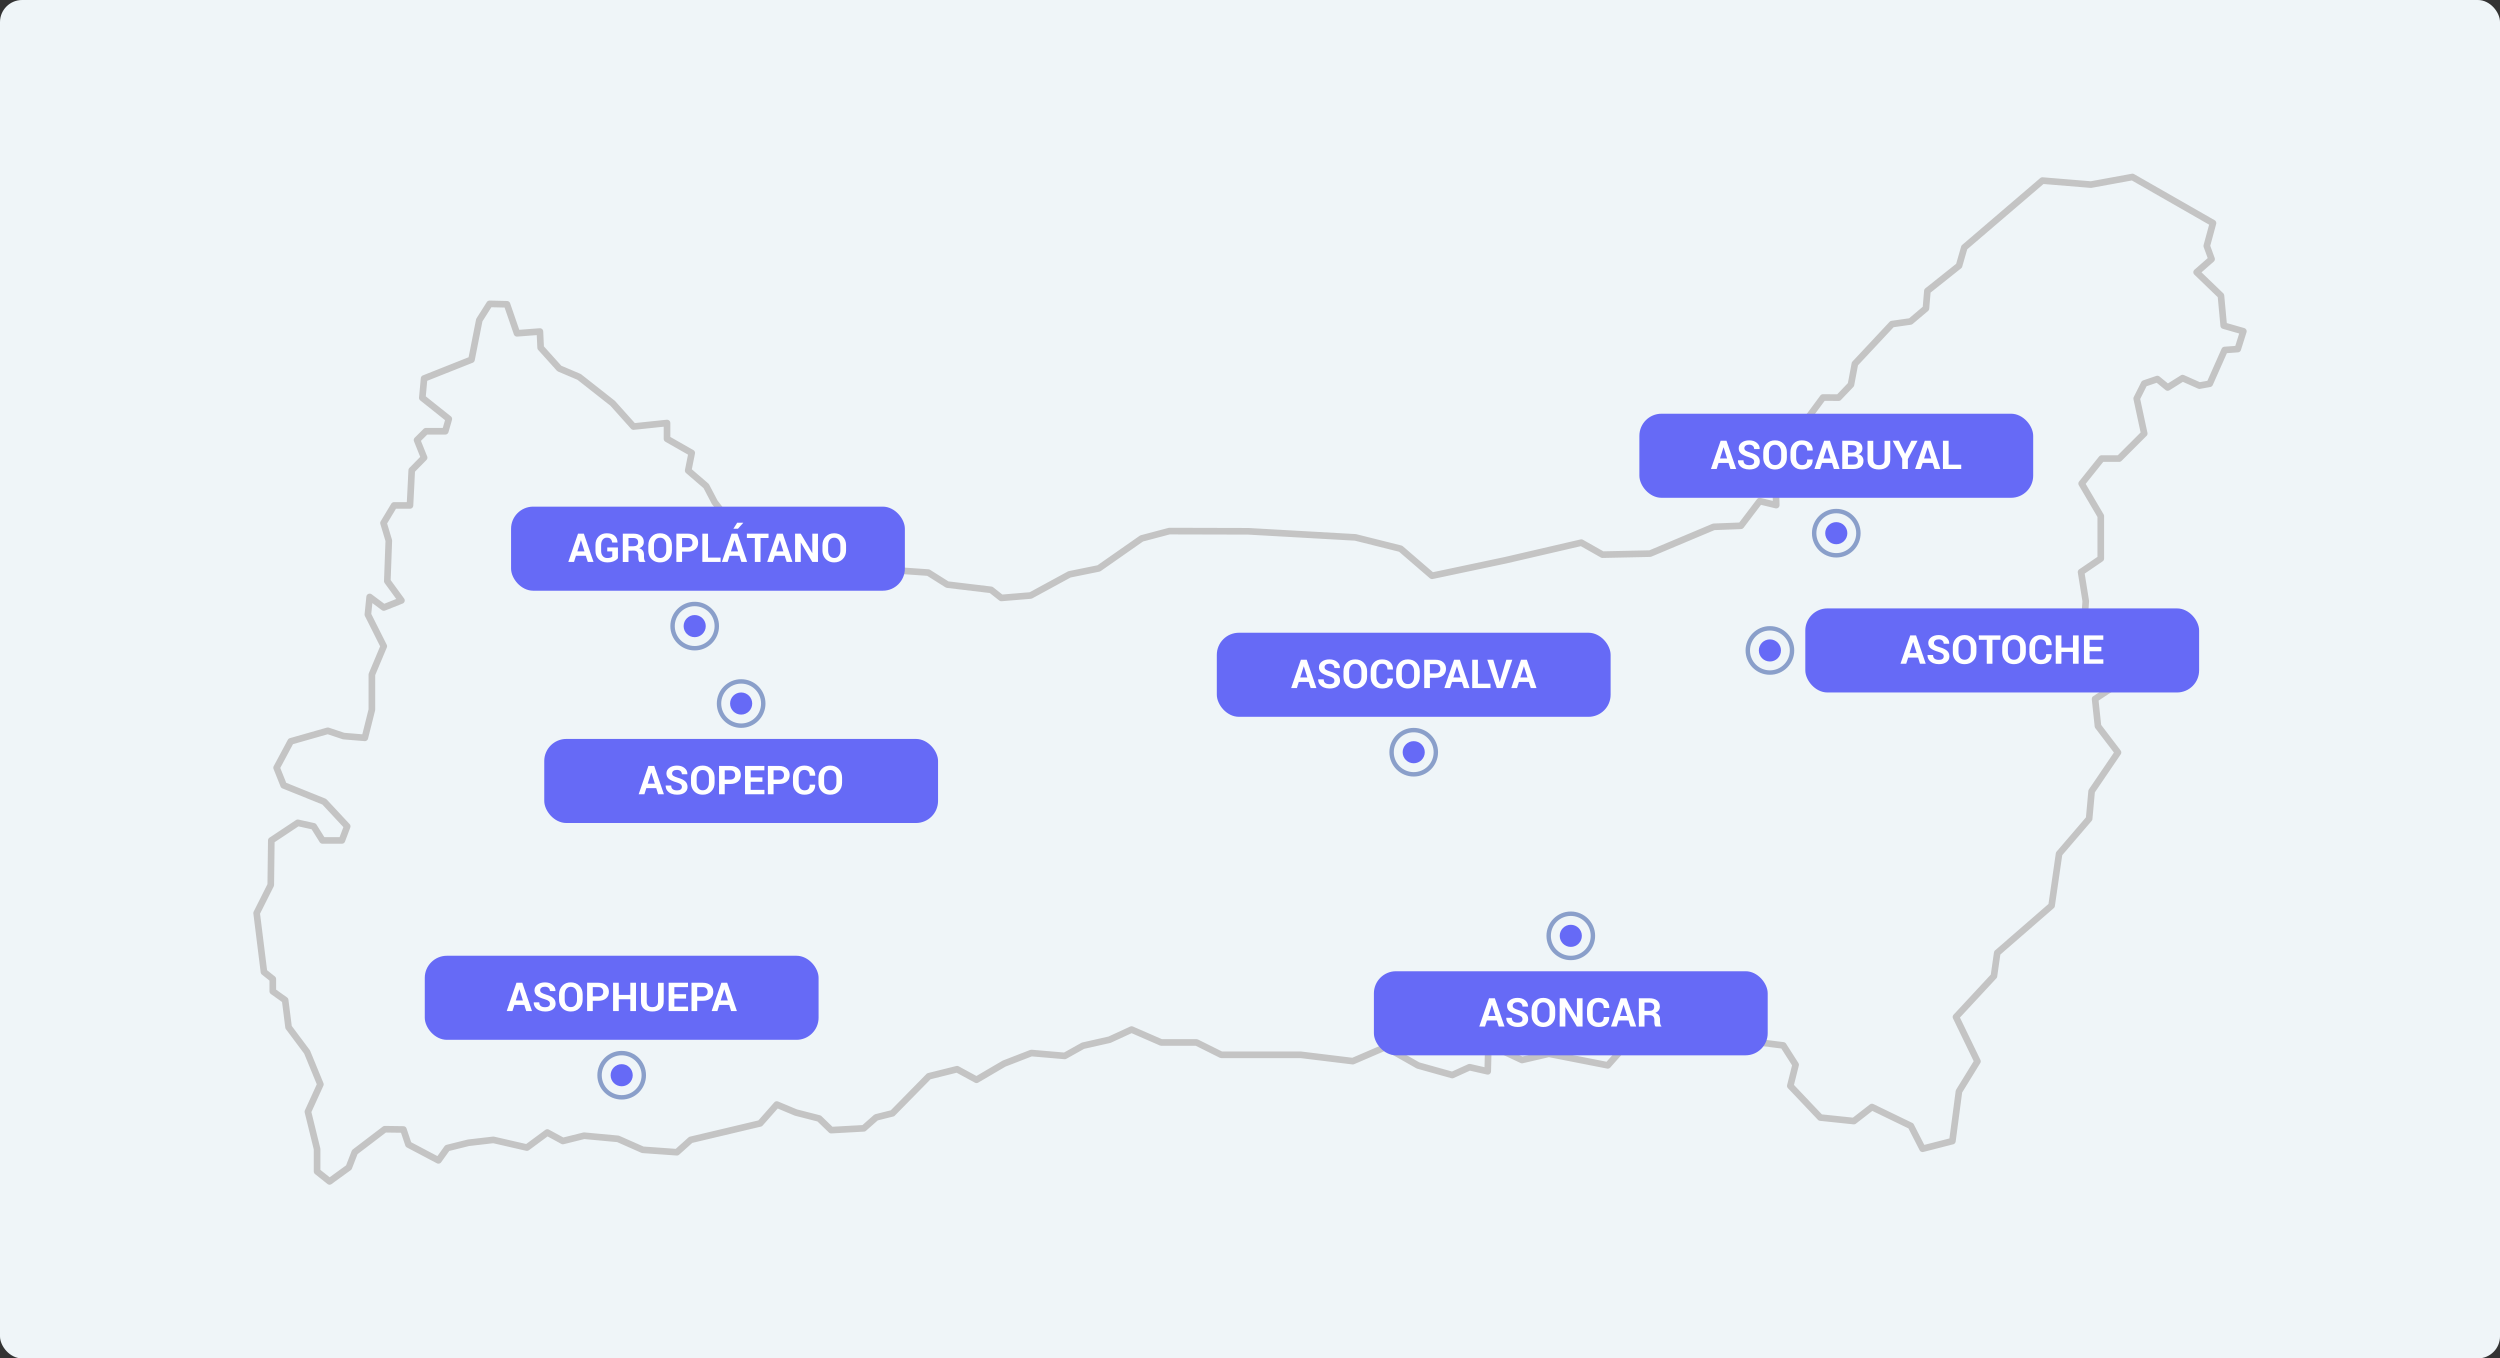 <svg width="1130" height="614" viewBox="0 0 1130 614" fill="none" xmlns="http://www.w3.org/2000/svg">
<rect x="0" y="0" width="1130" height="614" fill="#333333" stroke="none"/>
<rect width="1130" height="614" rx="10" fill="#EFF5F8"/>
<path d="M882.48 515.777L885.45 493.308L893.807 479.735L884.102 459.673L901.253 441.189L902.752 430.702L927.315 409.358L930.709 385.902L944.288 370.072L945.417 357.637L957.332 340.107L948.284 328.234L946.977 315.923L955.019 310.58L957.736 297L941.974 283.351L942.761 271.712L940.647 258.571L949.551 252.488V233.27L940.907 218.572L949.954 207.269H957.873L969.186 195.966L965.791 180.136L969.186 173.353L975.133 171.329L979.78 175.143L986.542 170.911L994.146 174.299L998.793 173.449L1005.55 158.202L1011.47 157.777L1014 149.732L1005.12 147.187L1003.86 133.634L992.873 123.045L999.635 117.119L997.465 111.166L1000.27 100.83L963.875 80L945.095 83.436L923.16 81.626L887.873 111.838L885.491 120.109L871.181 131.501L870.517 139.409L863.556 145.294L855.179 146.488L838.412 164.423L836.632 173.874L831.055 179.724L824.005 179.67L817.278 188.757L815.471 195.65L806.02 202.022L802.488 214.635L802.864 228.318L795.37 226.5L786.904 237.652L774.599 238.126L745.834 250.231L724.344 250.704L714.762 245.279L680.461 253.235L647.274 260.252L633.087 248.023L612.644 242.899L564.251 240.149L528.546 240.053L516.014 243.373L496.653 256.911L483.403 259.607L465.848 269.161L452.599 270.265L447.965 266.61L428.186 264.236L419.577 258.811L408.407 258.029L387.198 259.298L377.295 250.073L371.71 251.665L366.125 257.234L359.74 250.869H351.76L346.408 243.736L333.227 240.307L323.036 227.008L319.19 219.683L311.066 212.687L312.661 204.731L301.491 198.366V191.206L286.332 192.797L276.922 182.283L261.762 170.356L252.817 166.556L244.372 157.16L244.043 149.855L233.675 150.651L229.151 137.544L221.294 137.352L216.64 144.704L213.115 162.564L191.694 171.069L190.893 179.82L202.863 189.361L201.269 194.93H192.495L188.505 198.908L191.694 206.864L186.109 212.55L185.309 228.455H178.129L173.345 236.411L175.741 244.367L175.063 262.659L181.449 271.411L173.469 274.593L167.083 269.819L166.282 277.775L173.462 292.089L168.089 304.874V320.779L164.9 333.502L155.325 332.706L148.167 330.319L131.413 335.093L125.027 347.02L128.216 354.976L146.565 362.377L156.934 373.508L154.538 379.873H145.771L141.781 373.508L134.602 371.917L122.632 379.873L122.385 399.996L116 412.719L119.312 439.33L123.302 442.513V448.082L128.887 452.06L130.434 464.296L138.804 475.51L144.813 490.132L139.174 502.505L143.321 519.377V529.501L148.96 534L157.659 527.697L160.362 520.742L173.927 510.406L182.338 510.53L184.61 517.327L198.175 524.487L202.165 518.918L211.74 516.531L223.012 515.221L238.164 518.705L247.383 511.895L254.426 515.729L264 513.342L279.337 514.768L290.507 519.707L305.967 520.811L312.195 515.221L343.588 507.773L351.103 499.254L359.733 502.862L370.259 505.557L375.7 510.818L390.435 509.995L396.02 505.057L403.397 503.212L419.843 486.47L432.607 483.287L441.381 488.061L449.683 483.184L453.878 480.736L466.177 475.969L481.268 477.272L489.508 472.663L501.512 469.947L511.477 465.359L524.877 471.196H540.831L552 476.765H587.903L611.474 479.639L626.291 473.253L640.964 481.593L656.425 485.914L664.241 482.368L672.453 484.241L672.748 472.005L687.948 479.131L700.089 476.312L726.719 481.538L737.539 469.344L750.31 455.64L761.554 459.584L769.24 466.587L793.269 470.935L806.033 472.526L811.618 481.278L809.223 490.818L822.787 505.132L837.947 506.723L846.118 500.379L863.707 508.897L869.004 519.233L882.48 515.777Z" stroke="#C4C4C4" stroke-width="3" stroke-linejoin="round"/>
<circle cx="314" cy="283" r="5" fill="#666AF6"/>
<circle cx="314" cy="283" r="10" stroke="#8A9FCA" stroke-width="2"/>
<circle cx="335" cy="318" r="5" fill="#666AF6"/>
<circle cx="335" cy="318" r="10" stroke="#8A9FCA" stroke-width="2"/>
<circle cx="281" cy="486" r="5" fill="#666AF6"/>
<circle cx="281" cy="486" r="10" stroke="#8A9FCA" stroke-width="2"/>
<circle cx="830" cy="241" r="5" fill="#666AF6"/>
<circle cx="830" cy="241" r="10" stroke="#8A9FCA" stroke-width="2"/>
<circle cx="800" cy="294" r="5" fill="#666AF6"/>
<circle cx="800" cy="294" r="10" stroke="#8A9FCA" stroke-width="2"/>
<circle cx="710" cy="423" r="5" fill="#666AF6"/>
<circle cx="710" cy="423" r="10" stroke="#8A9FCA" stroke-width="2"/>
<circle cx="639" cy="340" r="5" fill="#666AF6"/>
<circle cx="639" cy="340" r="10" stroke="#8A9FCA" stroke-width="2"/>
<rect x="231" y="229" width="178" height="38" rx="10" fill="#666AF6"/>
<path d="M265.684 254L264.814 251.236H260.322L259.453 254H256.865L261.27 241.207H263.896L268.281 254H265.684ZM262.549 244.195L260.957 249.225H264.189L262.607 244.195H262.549ZM279.307 247.447V252.271C278.877 252.831 278.252 253.294 277.432 253.658C276.611 254.023 275.625 254.205 274.473 254.205C272.897 254.205 271.615 253.72 270.625 252.75C269.642 251.78 269.15 250.517 269.15 248.961V246.285C269.15 244.729 269.626 243.466 270.576 242.496C271.527 241.526 272.76 241.041 274.277 241.041C275.801 241.041 276.982 241.412 277.822 242.154C278.662 242.896 279.092 243.902 279.111 245.172L279.092 245.221H276.68C276.621 244.524 276.396 243.984 276.006 243.6C275.615 243.209 275.042 243.014 274.287 243.014C273.532 243.014 272.913 243.316 272.432 243.922C271.95 244.521 271.709 245.302 271.709 246.266V248.961C271.709 249.944 271.956 250.735 272.451 251.334C272.952 251.933 273.626 252.232 274.473 252.232C275.547 252.232 276.302 252.021 276.738 251.598V249.225H274.473V247.447H279.307ZM284.072 254.01H281.504V241.217H286.338C287.803 241.217 288.945 241.549 289.766 242.213C290.586 242.877 290.996 243.805 290.996 244.996C290.996 246.292 290.316 247.239 288.955 247.838C290.374 248.261 291.084 249.277 291.084 250.885V251.832C291.084 252.242 291.136 252.633 291.24 253.004C291.344 253.368 291.504 253.639 291.719 253.814V254H289.072C288.701 253.701 288.516 252.971 288.516 251.812V250.904C288.516 250.266 288.34 249.771 287.988 249.42C287.643 249.062 287.152 248.883 286.514 248.883L284.072 248.893V254.01ZM284.072 243.18V246.91H286.289C287.721 246.91 288.438 246.305 288.438 245.094C288.438 244.495 288.258 244.026 287.9 243.688C287.542 243.349 287.021 243.18 286.338 243.18H284.072ZM301.152 248.775V246.451C301.152 245.436 300.902 244.615 300.4 243.99C299.899 243.359 299.215 243.043 298.35 243.043C297.484 243.043 296.807 243.355 296.318 243.98C295.837 244.599 295.596 245.423 295.596 246.451V248.775C295.596 249.811 295.84 250.644 296.328 251.275C296.823 251.9 297.5 252.213 298.359 252.213C299.225 252.213 299.906 251.9 300.4 251.275C300.902 250.644 301.152 249.811 301.152 248.775ZM303.711 246.471V248.775C303.711 250.364 303.213 251.666 302.217 252.682C301.227 253.697 299.938 254.205 298.35 254.205C297.308 254.205 296.383 253.974 295.576 253.512C294.769 253.043 294.144 252.398 293.701 251.578C293.258 250.751 293.037 249.817 293.037 248.775V246.471C293.037 244.889 293.529 243.59 294.512 242.574C295.495 241.552 296.774 241.041 298.35 241.041C299.932 241.041 301.221 241.552 302.217 242.574C303.213 243.59 303.711 244.889 303.711 246.471ZM308.291 243.18V247.379H310.82C311.523 247.379 312.064 247.19 312.441 246.812C312.819 246.435 313.008 245.93 313.008 245.299C313.008 244.661 312.819 244.15 312.441 243.766C312.064 243.375 311.523 243.18 310.82 243.18H308.291ZM310.82 249.361H308.291V254H305.723V241.207H310.82C312.285 241.207 313.441 241.578 314.287 242.32C315.14 243.056 315.566 244.046 315.566 245.289C315.566 246.526 315.143 247.516 314.297 248.258C313.451 248.993 312.292 249.361 310.82 249.361ZM320.029 241.207V252.027H325.723V254H317.461V241.207H320.029ZM335.107 254L334.238 251.236H329.746L328.877 254H326.289L330.693 241.207H333.32L337.705 254H335.107ZM331.973 244.195L330.381 249.225H333.613L332.031 244.195H331.973ZM331.484 239L333.213 236.275H335.986L333.545 239H331.484ZM347.383 241.207V243.18H343.76V254H341.191V243.18H337.588V241.207H347.383ZM355.586 254L354.717 251.236H350.225L349.355 254H346.768L351.172 241.207H353.799L358.184 254H355.586ZM352.451 244.195L350.859 249.225H354.092L352.51 244.195H352.451ZM369.727 241.207V254H367.168L362.002 245.25L361.943 245.26V254H359.375V241.207H361.943L367.109 249.938L367.168 249.928V241.207H369.727ZM379.863 248.775V246.451C379.863 245.436 379.613 244.615 379.111 243.99C378.61 243.359 377.926 243.043 377.061 243.043C376.195 243.043 375.518 243.355 375.029 243.98C374.548 244.599 374.307 245.423 374.307 246.451V248.775C374.307 249.811 374.551 250.644 375.039 251.275C375.534 251.9 376.211 252.213 377.07 252.213C377.936 252.213 378.617 251.9 379.111 251.275C379.613 250.644 379.863 249.811 379.863 248.775ZM382.422 246.471V248.775C382.422 250.364 381.924 251.666 380.928 252.682C379.938 253.697 378.649 254.205 377.061 254.205C376.019 254.205 375.094 253.974 374.287 253.512C373.48 253.043 372.855 252.398 372.412 251.578C371.969 250.751 371.748 249.817 371.748 248.775V246.471C371.748 244.889 372.24 243.59 373.223 242.574C374.206 241.552 375.485 241.041 377.061 241.041C378.643 241.041 379.932 241.552 380.928 242.574C381.924 243.59 382.422 244.889 382.422 246.471Z" fill="white"/>
<rect x="192" y="432" width="178" height="38" rx="10" fill="#666AF6"/>
<path d="M237.855 457L236.986 454.236H232.494L231.625 457H229.037L233.441 444.207H236.068L240.453 457H237.855ZM234.721 447.195L233.129 452.225H236.361L234.779 447.195H234.721ZM246.4 455.262H246.42C247.11 455.262 247.641 455.122 248.012 454.842C248.389 454.555 248.578 454.168 248.578 453.68C248.578 453.185 248.406 452.791 248.061 452.498C247.722 452.199 247.11 451.915 246.225 451.648C244.617 451.186 243.441 450.652 242.699 450.047C241.964 449.435 241.596 448.615 241.596 447.586C241.596 446.551 242.042 445.701 242.934 445.037C243.826 444.373 244.968 444.041 246.361 444.041C247.761 444.041 248.904 444.412 249.789 445.154C250.674 445.89 251.101 446.814 251.068 447.928L251.059 447.977H248.568C248.568 447.371 248.367 446.889 247.963 446.531C247.566 446.173 247.022 445.994 246.332 445.994C245.642 445.994 245.105 446.144 244.721 446.443C244.343 446.736 244.154 447.114 244.154 447.576C244.154 448.032 244.346 448.4 244.73 448.68C245.121 448.953 245.824 449.249 246.84 449.568C248.292 449.972 249.369 450.499 250.072 451.15C250.782 451.795 251.137 452.648 251.137 453.709C251.137 454.77 250.707 455.62 249.848 456.258C248.995 456.889 247.849 457.205 246.41 457.205C245.466 457.205 244.604 457.049 243.822 456.736C243.041 456.417 242.413 455.942 241.938 455.311C241.462 454.679 241.231 453.947 241.244 453.113L241.264 453.055H243.754C243.754 454.526 244.636 455.262 246.4 455.262ZM260.805 451.775V449.451C260.805 448.436 260.554 447.615 260.053 446.99C259.551 446.359 258.868 446.043 258.002 446.043C257.136 446.043 256.459 446.355 255.971 446.98C255.489 447.599 255.248 448.423 255.248 449.451V451.775C255.248 452.811 255.492 453.644 255.98 454.275C256.475 454.9 257.152 455.213 258.012 455.213C258.878 455.213 259.558 454.9 260.053 454.275C260.554 453.644 260.805 452.811 260.805 451.775ZM263.363 449.471V451.775C263.363 453.364 262.865 454.666 261.869 455.682C260.88 456.697 259.59 457.205 258.002 457.205C256.96 457.205 256.036 456.974 255.229 456.512C254.421 456.043 253.796 455.398 253.354 454.578C252.911 453.751 252.689 452.817 252.689 451.775V449.471C252.689 447.889 253.181 446.59 254.164 445.574C255.147 444.552 256.426 444.041 258.002 444.041C259.584 444.041 260.873 444.552 261.869 445.574C262.865 446.59 263.363 447.889 263.363 449.471ZM267.943 446.18V450.379H270.473C271.176 450.379 271.716 450.19 272.094 449.812C272.471 449.435 272.66 448.93 272.66 448.299C272.66 447.661 272.471 447.15 272.094 446.766C271.716 446.375 271.176 446.18 270.473 446.18H267.943ZM270.473 452.361H267.943V457H265.375V444.207H270.473C271.938 444.207 273.093 444.578 273.939 445.32C274.792 446.056 275.219 447.046 275.219 448.289C275.219 449.526 274.796 450.516 273.949 451.258C273.103 451.993 271.944 452.361 270.473 452.361ZM287.465 444.207V457H284.906V451.678H279.682V457H277.113V444.207H279.682V449.705H284.906V444.207H287.465ZM297.426 444.227H299.994V452.713C299.994 454.132 299.529 455.236 298.598 456.023C297.667 456.811 296.417 457.205 294.848 457.205C293.285 457.205 292.042 456.814 291.117 456.033C290.193 455.245 289.73 454.139 289.73 452.713V444.227H292.309V452.713C292.309 453.546 292.527 454.174 292.963 454.598C293.406 455.021 294.037 455.232 294.857 455.232C295.678 455.232 296.309 455.024 296.752 454.607C297.201 454.184 297.426 453.553 297.426 452.713V444.227ZM310.102 449.393V451.375H304.799V455.027H311V457H302.23V444.207H310.98V446.18H304.799V449.393H310.102ZM315.131 446.18V450.379H317.66C318.363 450.379 318.904 450.19 319.281 449.812C319.659 449.435 319.848 448.93 319.848 448.299C319.848 447.661 319.659 447.15 319.281 446.766C318.904 446.375 318.363 446.18 317.66 446.18H315.131ZM317.66 452.361H315.131V457H312.562V444.207H317.66C319.125 444.207 320.281 444.578 321.127 445.32C321.98 446.056 322.406 447.046 322.406 448.289C322.406 449.526 321.983 450.516 321.137 451.258C320.29 451.993 319.132 452.361 317.66 452.361ZM330.473 457L329.604 454.236H325.111L324.242 457H321.654L326.059 444.207H328.686L333.07 457H330.473ZM327.338 447.195L325.746 452.225H328.979L327.396 447.195H327.338Z" fill="white"/>
<rect x="816" y="275" width="178" height="38" rx="10" fill="#666AF6"/>
<path d="M867.842 300L866.973 297.236H862.48L861.611 300H859.023L863.428 287.207H866.055L870.439 300H867.842ZM864.707 290.195L863.115 295.225H866.348L864.766 290.195H864.707ZM876.387 298.262H876.406C877.096 298.262 877.627 298.122 877.998 297.842C878.376 297.555 878.564 297.168 878.564 296.68C878.564 296.185 878.392 295.791 878.047 295.498C877.708 295.199 877.096 294.915 876.211 294.648C874.603 294.186 873.428 293.652 872.686 293.047C871.95 292.435 871.582 291.615 871.582 290.586C871.582 289.551 872.028 288.701 872.92 288.037C873.812 287.373 874.954 287.041 876.348 287.041C877.747 287.041 878.89 287.412 879.775 288.154C880.661 288.89 881.087 289.814 881.055 290.928L881.045 290.977H878.555C878.555 290.371 878.353 289.889 877.949 289.531C877.552 289.173 877.008 288.994 876.318 288.994C875.628 288.994 875.091 289.144 874.707 289.443C874.329 289.736 874.141 290.114 874.141 290.576C874.141 291.032 874.333 291.4 874.717 291.68C875.107 291.953 875.811 292.249 876.826 292.568C878.278 292.972 879.355 293.499 880.059 294.15C880.768 294.795 881.123 295.648 881.123 296.709C881.123 297.77 880.693 298.62 879.834 299.258C878.981 299.889 877.835 300.205 876.396 300.205C875.452 300.205 874.59 300.049 873.809 299.736C873.027 299.417 872.399 298.942 871.924 298.311C871.449 297.679 871.217 296.947 871.23 296.113L871.25 296.055H873.74C873.74 297.526 874.622 298.262 876.387 298.262ZM890.791 294.775V292.451C890.791 291.436 890.54 290.615 890.039 289.99C889.538 289.359 888.854 289.043 887.988 289.043C887.122 289.043 886.445 289.355 885.957 289.98C885.475 290.599 885.234 291.423 885.234 292.451V294.775C885.234 295.811 885.479 296.644 885.967 297.275C886.462 297.9 887.139 298.213 887.998 298.213C888.864 298.213 889.544 297.9 890.039 297.275C890.54 296.644 890.791 295.811 890.791 294.775ZM893.35 292.471V294.775C893.35 296.364 892.852 297.666 891.855 298.682C890.866 299.697 889.577 300.205 887.988 300.205C886.947 300.205 886.022 299.974 885.215 299.512C884.408 299.043 883.783 298.398 883.34 297.578C882.897 296.751 882.676 295.817 882.676 294.775V292.471C882.676 290.889 883.167 289.59 884.15 288.574C885.133 287.552 886.413 287.041 887.988 287.041C889.57 287.041 890.859 287.552 891.855 288.574C892.852 289.59 893.35 290.889 893.35 292.471ZM904.209 287.207V289.18H900.586V300H898.018V289.18H894.414V287.207H904.209ZM913.115 294.775V292.451C913.115 291.436 912.865 290.615 912.363 289.99C911.862 289.359 911.178 289.043 910.312 289.043C909.447 289.043 908.77 289.355 908.281 289.98C907.799 290.599 907.559 291.423 907.559 292.451V294.775C907.559 295.811 907.803 296.644 908.291 297.275C908.786 297.9 909.463 298.213 910.322 298.213C911.188 298.213 911.868 297.9 912.363 297.275C912.865 296.644 913.115 295.811 913.115 294.775ZM915.674 292.471V294.775C915.674 296.364 915.176 297.666 914.18 298.682C913.19 299.697 911.901 300.205 910.312 300.205C909.271 300.205 908.346 299.974 907.539 299.512C906.732 299.043 906.107 298.398 905.664 297.578C905.221 296.751 905 295.817 905 294.775V292.471C905 290.889 905.492 289.59 906.475 288.574C907.458 287.552 908.737 287.041 910.312 287.041C911.895 287.041 913.184 287.552 914.18 288.574C915.176 289.59 915.674 290.889 915.674 292.471ZM924.863 295.674H927.334L927.344 295.723C927.37 297.109 926.95 298.203 926.084 299.004C925.225 299.805 924.023 300.205 922.48 300.205C920.938 300.205 919.688 299.714 918.73 298.73C917.773 297.747 917.295 296.468 917.295 294.893V292.354C917.295 290.791 917.764 289.515 918.701 288.525C919.639 287.536 920.879 287.041 922.422 287.041C923.965 287.041 925.182 287.445 926.074 288.252C926.966 289.059 927.399 290.166 927.373 291.572L927.354 291.631H924.863C924.863 289.886 924.03 289.014 922.363 289.014C921.602 289.014 920.993 289.323 920.537 289.941C920.088 290.553 919.863 291.351 919.863 292.334V294.893C919.863 295.889 920.101 296.696 920.576 297.314C921.051 297.926 921.693 298.232 922.5 298.232C923.307 298.232 923.903 298.021 924.287 297.598C924.671 297.174 924.863 296.533 924.863 295.674ZM939.541 287.207V300H936.982V294.678H931.758V300H929.189V287.207H931.758V292.705H936.982V287.207H939.541ZM949.814 292.393V294.375H944.512V298.027H950.713V300H941.943V287.207H950.693V289.18H944.512V292.393H949.814Z" fill="white"/>
<rect x="246" y="334" width="178" height="38" rx="10" fill="#666AF6"/>
<path d="M297.49 359L296.621 356.236H292.129L291.26 359H288.672L293.076 346.207H295.703L300.088 359H297.49ZM294.355 349.195L292.764 354.225H295.996L294.414 349.195H294.355ZM306.035 357.262H306.055C306.745 357.262 307.275 357.122 307.646 356.842C308.024 356.555 308.213 356.168 308.213 355.68C308.213 355.185 308.04 354.791 307.695 354.498C307.357 354.199 306.745 353.915 305.859 353.648C304.251 353.186 303.076 352.652 302.334 352.047C301.598 351.435 301.23 350.615 301.23 349.586C301.23 348.551 301.676 347.701 302.568 347.037C303.46 346.373 304.603 346.041 305.996 346.041C307.396 346.041 308.538 346.412 309.424 347.154C310.309 347.89 310.736 348.814 310.703 349.928L310.693 349.977H308.203C308.203 349.371 308.001 348.889 307.598 348.531C307.201 348.173 306.657 347.994 305.967 347.994C305.277 347.994 304.74 348.144 304.355 348.443C303.978 348.736 303.789 349.114 303.789 349.576C303.789 350.032 303.981 350.4 304.365 350.68C304.756 350.953 305.459 351.249 306.475 351.568C307.926 351.972 309.004 352.499 309.707 353.15C310.417 353.795 310.771 354.648 310.771 355.709C310.771 356.77 310.342 357.62 309.482 358.258C308.63 358.889 307.484 359.205 306.045 359.205C305.101 359.205 304.238 359.049 303.457 358.736C302.676 358.417 302.048 357.942 301.572 357.311C301.097 356.679 300.866 355.947 300.879 355.113L300.898 355.055H303.389C303.389 356.526 304.271 357.262 306.035 357.262ZM320.439 353.775V351.451C320.439 350.436 320.189 349.615 319.688 348.99C319.186 348.359 318.503 348.043 317.637 348.043C316.771 348.043 316.094 348.355 315.605 348.98C315.124 349.599 314.883 350.423 314.883 351.451V353.775C314.883 354.811 315.127 355.644 315.615 356.275C316.11 356.9 316.787 357.213 317.646 357.213C318.512 357.213 319.193 356.9 319.688 356.275C320.189 355.644 320.439 354.811 320.439 353.775ZM322.998 351.471V353.775C322.998 355.364 322.5 356.666 321.504 357.682C320.514 358.697 319.225 359.205 317.637 359.205C316.595 359.205 315.671 358.974 314.863 358.512C314.056 358.043 313.431 357.398 312.988 356.578C312.546 355.751 312.324 354.817 312.324 353.775V351.471C312.324 349.889 312.816 348.59 313.799 347.574C314.782 346.552 316.061 346.041 317.637 346.041C319.219 346.041 320.508 346.552 321.504 347.574C322.5 348.59 322.998 349.889 322.998 351.471ZM327.578 348.18V352.379H330.107C330.811 352.379 331.351 352.19 331.729 351.812C332.106 351.435 332.295 350.93 332.295 350.299C332.295 349.661 332.106 349.15 331.729 348.766C331.351 348.375 330.811 348.18 330.107 348.18H327.578ZM330.107 354.361H327.578V359H325.01V346.207H330.107C331.572 346.207 332.728 346.578 333.574 347.32C334.427 348.056 334.854 349.046 334.854 350.289C334.854 351.526 334.43 352.516 333.584 353.258C332.738 353.993 331.579 354.361 330.107 354.361ZM344.619 351.393V353.375H339.316V357.027H345.518V359H336.748V346.207H345.498V348.18H339.316V351.393H344.619ZM349.648 348.18V352.379H352.178C352.881 352.379 353.421 352.19 353.799 351.812C354.176 351.435 354.365 350.93 354.365 350.299C354.365 349.661 354.176 349.15 353.799 348.766C353.421 348.375 352.881 348.18 352.178 348.18H349.648ZM352.178 354.361H349.648V359H347.08V346.207H352.178C353.643 346.207 354.798 346.578 355.645 347.32C356.497 348.056 356.924 349.046 356.924 350.289C356.924 351.526 356.501 352.516 355.654 353.258C354.808 353.993 353.649 354.361 352.178 354.361ZM365.996 354.674H368.467L368.477 354.723C368.503 356.109 368.083 357.203 367.217 358.004C366.357 358.805 365.156 359.205 363.613 359.205C362.07 359.205 360.82 358.714 359.863 357.73C358.906 356.747 358.428 355.468 358.428 353.893V351.354C358.428 349.791 358.896 348.515 359.834 347.525C360.771 346.536 362.012 346.041 363.555 346.041C365.098 346.041 366.315 346.445 367.207 347.252C368.099 348.059 368.532 349.166 368.506 350.572L368.486 350.631H365.996C365.996 348.886 365.163 348.014 363.496 348.014C362.734 348.014 362.126 348.323 361.67 348.941C361.221 349.553 360.996 350.351 360.996 351.334V353.893C360.996 354.889 361.234 355.696 361.709 356.314C362.184 356.926 362.826 357.232 363.633 357.232C364.44 357.232 365.036 357.021 365.42 356.598C365.804 356.174 365.996 355.533 365.996 354.674ZM378.057 353.775V351.451C378.057 350.436 377.806 349.615 377.305 348.99C376.803 348.359 376.12 348.043 375.254 348.043C374.388 348.043 373.711 348.355 373.223 348.98C372.741 349.599 372.5 350.423 372.5 351.451V353.775C372.5 354.811 372.744 355.644 373.232 356.275C373.727 356.9 374.404 357.213 375.264 357.213C376.13 357.213 376.81 356.9 377.305 356.275C377.806 355.644 378.057 354.811 378.057 353.775ZM380.615 351.471V353.775C380.615 355.364 380.117 356.666 379.121 357.682C378.132 358.697 376.842 359.205 375.254 359.205C374.212 359.205 373.288 358.974 372.48 358.512C371.673 358.043 371.048 357.398 370.605 356.578C370.163 355.751 369.941 354.817 369.941 353.775V351.471C369.941 349.889 370.433 348.59 371.416 347.574C372.399 346.552 373.678 346.041 375.254 346.041C376.836 346.041 378.125 346.552 379.121 347.574C380.117 348.59 380.615 349.889 380.615 351.471Z" fill="white"/>
<rect x="741" y="187" width="178" height="38" rx="10" fill="#666AF6"/>
<path d="M782.158 212L781.289 209.236H776.797L775.928 212H773.34L777.744 199.207H780.371L784.756 212H782.158ZM779.023 202.195L777.432 207.225H780.664L779.082 202.195H779.023ZM790.703 210.262H790.723C791.413 210.262 791.943 210.122 792.314 209.842C792.692 209.555 792.881 209.168 792.881 208.68C792.881 208.185 792.708 207.791 792.363 207.498C792.025 207.199 791.413 206.915 790.527 206.648C788.919 206.186 787.744 205.652 787.002 205.047C786.266 204.435 785.898 203.615 785.898 202.586C785.898 201.551 786.344 200.701 787.236 200.037C788.128 199.373 789.271 199.041 790.664 199.041C792.064 199.041 793.206 199.412 794.092 200.154C794.977 200.89 795.404 201.814 795.371 202.928L795.361 202.977H792.871C792.871 202.371 792.669 201.889 792.266 201.531C791.868 201.173 791.325 200.994 790.635 200.994C789.945 200.994 789.408 201.144 789.023 201.443C788.646 201.736 788.457 202.114 788.457 202.576C788.457 203.032 788.649 203.4 789.033 203.68C789.424 203.953 790.127 204.249 791.143 204.568C792.594 204.972 793.672 205.499 794.375 206.15C795.085 206.795 795.439 207.648 795.439 208.709C795.439 209.77 795.01 210.62 794.15 211.258C793.298 211.889 792.152 212.205 790.713 212.205C789.769 212.205 788.906 212.049 788.125 211.736C787.344 211.417 786.715 210.942 786.24 210.311C785.765 209.679 785.534 208.947 785.547 208.113L785.566 208.055H788.057C788.057 209.526 788.939 210.262 790.703 210.262ZM805.107 206.775V204.451C805.107 203.436 804.857 202.615 804.355 201.99C803.854 201.359 803.171 201.043 802.305 201.043C801.439 201.043 800.762 201.355 800.273 201.98C799.792 202.599 799.551 203.423 799.551 204.451V206.775C799.551 207.811 799.795 208.644 800.283 209.275C800.778 209.9 801.455 210.213 802.314 210.213C803.18 210.213 803.861 209.9 804.355 209.275C804.857 208.644 805.107 207.811 805.107 206.775ZM807.666 204.471V206.775C807.666 208.364 807.168 209.666 806.172 210.682C805.182 211.697 803.893 212.205 802.305 212.205C801.263 212.205 800.339 211.974 799.531 211.512C798.724 211.043 798.099 210.398 797.656 209.578C797.214 208.751 796.992 207.817 796.992 206.775V204.471C796.992 202.889 797.484 201.59 798.467 200.574C799.45 199.552 800.729 199.041 802.305 199.041C803.887 199.041 805.176 199.552 806.172 200.574C807.168 201.59 807.666 202.889 807.666 204.471ZM816.855 207.674H819.326L819.336 207.723C819.362 209.109 818.942 210.203 818.076 211.004C817.217 211.805 816.016 212.205 814.473 212.205C812.93 212.205 811.68 211.714 810.723 210.73C809.766 209.747 809.287 208.468 809.287 206.893V204.354C809.287 202.791 809.756 201.515 810.693 200.525C811.631 199.536 812.871 199.041 814.414 199.041C815.957 199.041 817.174 199.445 818.066 200.252C818.958 201.059 819.391 202.166 819.365 203.572L819.346 203.631H816.855C816.855 201.886 816.022 201.014 814.355 201.014C813.594 201.014 812.985 201.323 812.529 201.941C812.08 202.553 811.855 203.351 811.855 204.334V206.893C811.855 207.889 812.093 208.696 812.568 209.314C813.044 209.926 813.685 210.232 814.492 210.232C815.299 210.232 815.895 210.021 816.279 209.598C816.663 209.174 816.855 208.533 816.855 207.674ZM828.916 212L828.047 209.236H823.555L822.686 212H820.098L824.502 199.207H827.129L831.514 212H828.916ZM825.781 202.195L824.189 207.225H827.422L825.84 202.195H825.781ZM837.832 206.336H835.273V210.027H837.637C839.036 210.027 839.736 209.441 839.736 208.27C839.736 206.98 839.102 206.336 837.832 206.336ZM835.273 201.18V204.568H837.119C837.816 204.568 838.346 204.428 838.711 204.148C839.076 203.862 839.258 203.436 839.258 202.869C839.258 202.303 839.076 201.88 838.711 201.6C838.346 201.32 837.786 201.18 837.031 201.18H835.273ZM837.637 212H832.705V199.207H837.031C838.568 199.207 839.749 199.503 840.576 200.096C841.41 200.682 841.826 201.554 841.826 202.713C841.826 203.312 841.667 203.842 841.348 204.305C841.035 204.767 840.583 205.115 839.99 205.35C840.739 205.512 841.309 205.857 841.699 206.385C842.09 206.906 842.285 207.534 842.285 208.27C842.285 209.493 841.885 210.421 841.084 211.053C840.29 211.684 839.141 212 837.637 212ZM851.826 199.227H854.395V207.713C854.395 209.132 853.929 210.236 852.998 211.023C852.067 211.811 850.817 212.205 849.248 212.205C847.686 212.205 846.442 211.814 845.518 211.033C844.593 210.245 844.131 209.139 844.131 207.713V199.227H846.709V207.713C846.709 208.546 846.927 209.174 847.363 209.598C847.806 210.021 848.438 210.232 849.258 210.232C850.078 210.232 850.71 210.024 851.152 209.607C851.602 209.184 851.826 208.553 851.826 207.713V199.227ZM862.354 212H859.795V207.371L855.488 199.207H858.301L861.094 205.096H861.143L863.936 199.207H866.748L862.354 207.498V212ZM874.424 212L873.555 209.236H869.062L868.193 212H865.605L870.01 199.207H872.637L877.021 212H874.424ZM871.289 202.195L869.697 207.225H872.93L871.348 202.195H871.289ZM880.781 199.207V210.027H886.475V212H878.213V199.207H880.781Z" fill="white"/>
<rect x="550" y="286" width="178" height="38" rx="10" fill="#666AF6"/>
<path d="M592.418 311L591.549 308.236H587.057L586.188 311H583.6L588.004 298.207H590.631L595.016 311H592.418ZM589.283 301.195L587.691 306.225H590.924L589.342 301.195H589.283ZM600.963 309.262H600.982C601.673 309.262 602.203 309.122 602.574 308.842C602.952 308.555 603.141 308.168 603.141 307.68C603.141 307.185 602.968 306.791 602.623 306.498C602.285 306.199 601.673 305.915 600.787 305.648C599.179 305.186 598.004 304.652 597.262 304.047C596.526 303.435 596.158 302.615 596.158 301.586C596.158 300.551 596.604 299.701 597.496 299.037C598.388 298.373 599.531 298.041 600.924 298.041C602.324 298.041 603.466 298.412 604.352 299.154C605.237 299.89 605.663 300.814 605.631 301.928L605.621 301.977H603.131C603.131 301.371 602.929 300.889 602.525 300.531C602.128 300.173 601.585 299.994 600.895 299.994C600.204 299.994 599.667 300.144 599.283 300.443C598.906 300.736 598.717 301.114 598.717 301.576C598.717 302.032 598.909 302.4 599.293 302.68C599.684 302.953 600.387 303.249 601.402 303.568C602.854 303.972 603.932 304.499 604.635 305.15C605.344 305.795 605.699 306.648 605.699 307.709C605.699 308.77 605.27 309.62 604.41 310.258C603.557 310.889 602.411 311.205 600.973 311.205C600.029 311.205 599.166 311.049 598.385 310.736C597.604 310.417 596.975 309.942 596.5 309.311C596.025 308.679 595.794 307.947 595.807 307.113L595.826 307.055H598.316C598.316 308.526 599.199 309.262 600.963 309.262ZM615.367 305.775V303.451C615.367 302.436 615.117 301.615 614.615 300.99C614.114 300.359 613.43 300.043 612.564 300.043C611.699 300.043 611.021 300.355 610.533 300.98C610.051 301.599 609.811 302.423 609.811 303.451V305.775C609.811 306.811 610.055 307.644 610.543 308.275C611.038 308.9 611.715 309.213 612.574 309.213C613.44 309.213 614.12 308.9 614.615 308.275C615.117 307.644 615.367 306.811 615.367 305.775ZM617.926 303.471V305.775C617.926 307.364 617.428 308.666 616.432 309.682C615.442 310.697 614.153 311.205 612.564 311.205C611.523 311.205 610.598 310.974 609.791 310.512C608.984 310.043 608.359 309.398 607.916 308.578C607.473 307.751 607.252 306.817 607.252 305.775V303.471C607.252 301.889 607.743 300.59 608.727 299.574C609.71 298.552 610.989 298.041 612.564 298.041C614.146 298.041 615.436 298.552 616.432 299.574C617.428 300.59 617.926 301.889 617.926 303.471ZM627.115 306.674H629.586L629.596 306.723C629.622 308.109 629.202 309.203 628.336 310.004C627.477 310.805 626.275 311.205 624.732 311.205C623.189 311.205 621.939 310.714 620.982 309.73C620.025 308.747 619.547 307.468 619.547 305.893V303.354C619.547 301.791 620.016 300.515 620.953 299.525C621.891 298.536 623.131 298.041 624.674 298.041C626.217 298.041 627.434 298.445 628.326 299.252C629.218 300.059 629.651 301.166 629.625 302.572L629.605 302.631H627.115C627.115 300.886 626.282 300.014 624.615 300.014C623.854 300.014 623.245 300.323 622.789 300.941C622.34 301.553 622.115 302.351 622.115 303.334V305.893C622.115 306.889 622.353 307.696 622.828 308.314C623.303 308.926 623.945 309.232 624.752 309.232C625.559 309.232 626.155 309.021 626.539 308.598C626.923 308.174 627.115 307.533 627.115 306.674ZM639.176 305.775V303.451C639.176 302.436 638.925 301.615 638.424 300.99C637.923 300.359 637.239 300.043 636.373 300.043C635.507 300.043 634.83 300.355 634.342 300.98C633.86 301.599 633.619 302.423 633.619 303.451V305.775C633.619 306.811 633.863 307.644 634.352 308.275C634.846 308.9 635.523 309.213 636.383 309.213C637.249 309.213 637.929 308.9 638.424 308.275C638.925 307.644 639.176 306.811 639.176 305.775ZM641.734 303.471V305.775C641.734 307.364 641.236 308.666 640.24 309.682C639.251 310.697 637.962 311.205 636.373 311.205C635.331 311.205 634.407 310.974 633.6 310.512C632.792 310.043 632.167 309.398 631.725 308.578C631.282 307.751 631.061 306.817 631.061 305.775V303.471C631.061 301.889 631.552 300.59 632.535 299.574C633.518 298.552 634.798 298.041 636.373 298.041C637.955 298.041 639.244 298.552 640.24 299.574C641.236 300.59 641.734 301.889 641.734 303.471ZM646.314 300.18V304.379H648.844C649.547 304.379 650.087 304.19 650.465 303.812C650.842 303.435 651.031 302.93 651.031 302.299C651.031 301.661 650.842 301.15 650.465 300.766C650.087 300.375 649.547 300.18 648.844 300.18H646.314ZM648.844 306.361H646.314V311H643.746V298.207H648.844C650.309 298.207 651.464 298.578 652.311 299.32C653.163 300.056 653.59 301.046 653.59 302.289C653.59 303.526 653.167 304.516 652.32 305.258C651.474 305.993 650.315 306.361 648.844 306.361ZM661.656 311L660.787 308.236H656.295L655.426 311H652.838L657.242 298.207H659.869L664.254 311H661.656ZM658.521 301.195L656.93 306.225H660.162L658.58 301.195H658.521ZM668.014 298.207V309.027H673.707V311H665.445V298.207H668.014ZM674.957 298.207L677.721 307.602L677.877 308.295H677.936L678.082 307.611L680.865 298.207H683.57L679.225 311H676.588L672.242 298.207H674.957ZM691.91 311L691.041 308.236H686.549L685.68 311H683.092L687.496 298.207H690.123L694.508 311H691.91ZM688.775 301.195L687.184 306.225H690.416L688.834 301.195H688.775Z" fill="white"/>
<rect x="621" y="439" width="178" height="38" rx="10" fill="#666AF6"/>
<path d="M677.451 464L676.582 461.236H672.09L671.221 464H668.633L673.037 451.207H675.664L680.049 464H677.451ZM674.316 454.195L672.725 459.225H675.957L674.375 454.195H674.316ZM685.996 462.262H686.016C686.706 462.262 687.236 462.122 687.607 461.842C687.985 461.555 688.174 461.168 688.174 460.68C688.174 460.185 688.001 459.791 687.656 459.498C687.318 459.199 686.706 458.915 685.82 458.648C684.212 458.186 683.037 457.652 682.295 457.047C681.559 456.435 681.191 455.615 681.191 454.586C681.191 453.551 681.637 452.701 682.529 452.037C683.421 451.373 684.564 451.041 685.957 451.041C687.357 451.041 688.499 451.412 689.385 452.154C690.27 452.89 690.697 453.814 690.664 454.928L690.654 454.977H688.164C688.164 454.371 687.962 453.889 687.559 453.531C687.161 453.173 686.618 452.994 685.928 452.994C685.238 452.994 684.701 453.144 684.316 453.443C683.939 453.736 683.75 454.114 683.75 454.576C683.75 455.032 683.942 455.4 684.326 455.68C684.717 455.953 685.42 456.249 686.436 456.568C687.887 456.972 688.965 457.499 689.668 458.15C690.378 458.795 690.732 459.648 690.732 460.709C690.732 461.77 690.303 462.62 689.443 463.258C688.59 463.889 687.445 464.205 686.006 464.205C685.062 464.205 684.199 464.049 683.418 463.736C682.637 463.417 682.008 462.942 681.533 462.311C681.058 461.679 680.827 460.947 680.84 460.113L680.859 460.055H683.35C683.35 461.526 684.232 462.262 685.996 462.262ZM700.4 458.775V456.451C700.4 455.436 700.15 454.615 699.648 453.99C699.147 453.359 698.464 453.043 697.598 453.043C696.732 453.043 696.055 453.355 695.566 453.98C695.085 454.599 694.844 455.423 694.844 456.451V458.775C694.844 459.811 695.088 460.644 695.576 461.275C696.071 461.9 696.748 462.213 697.607 462.213C698.473 462.213 699.154 461.9 699.648 461.275C700.15 460.644 700.4 459.811 700.4 458.775ZM702.959 456.471V458.775C702.959 460.364 702.461 461.666 701.465 462.682C700.475 463.697 699.186 464.205 697.598 464.205C696.556 464.205 695.632 463.974 694.824 463.512C694.017 463.043 693.392 462.398 692.949 461.578C692.507 460.751 692.285 459.817 692.285 458.775V456.471C692.285 454.889 692.777 453.59 693.76 452.574C694.743 451.552 696.022 451.041 697.598 451.041C699.18 451.041 700.469 451.552 701.465 452.574C702.461 453.59 702.959 454.889 702.959 456.471ZM715.322 451.207V464H712.764L707.598 455.25L707.539 455.26V464H704.971V451.207H707.539L712.705 459.938L712.764 459.928V451.207H715.322ZM724.902 459.674H727.373L727.383 459.723C727.409 461.109 726.989 462.203 726.123 463.004C725.264 463.805 724.062 464.205 722.52 464.205C720.977 464.205 719.727 463.714 718.77 462.73C717.812 461.747 717.334 460.468 717.334 458.893V456.354C717.334 454.791 717.803 453.515 718.74 452.525C719.678 451.536 720.918 451.041 722.461 451.041C724.004 451.041 725.221 451.445 726.113 452.252C727.005 453.059 727.438 454.166 727.412 455.572L727.393 455.631H724.902C724.902 453.886 724.069 453.014 722.402 453.014C721.641 453.014 721.032 453.323 720.576 453.941C720.127 454.553 719.902 455.351 719.902 456.334V458.893C719.902 459.889 720.14 460.696 720.615 461.314C721.09 461.926 721.732 462.232 722.539 462.232C723.346 462.232 723.942 462.021 724.326 461.598C724.71 461.174 724.902 460.533 724.902 459.674ZM736.963 464L736.094 461.236H731.602L730.732 464H728.145L732.549 451.207H735.176L739.561 464H736.963ZM733.828 454.195L732.236 459.225H735.469L733.887 454.195H733.828ZM743.32 464.01H740.752V451.217H745.586C747.051 451.217 748.193 451.549 749.014 452.213C749.834 452.877 750.244 453.805 750.244 454.996C750.244 456.292 749.564 457.239 748.203 457.838C749.622 458.261 750.332 459.277 750.332 460.885V461.832C750.332 462.242 750.384 462.633 750.488 463.004C750.592 463.368 750.752 463.639 750.967 463.814V464H748.32C747.949 463.701 747.764 462.971 747.764 461.812V460.904C747.764 460.266 747.588 459.771 747.236 459.42C746.891 459.062 746.4 458.883 745.762 458.883L743.32 458.893V464.01ZM743.32 453.18V456.91H745.537C746.969 456.91 747.686 456.305 747.686 455.094C747.686 454.495 747.507 454.026 747.148 453.688C746.79 453.349 746.27 453.18 745.586 453.18H743.32Z" fill="white"/>
</svg>
